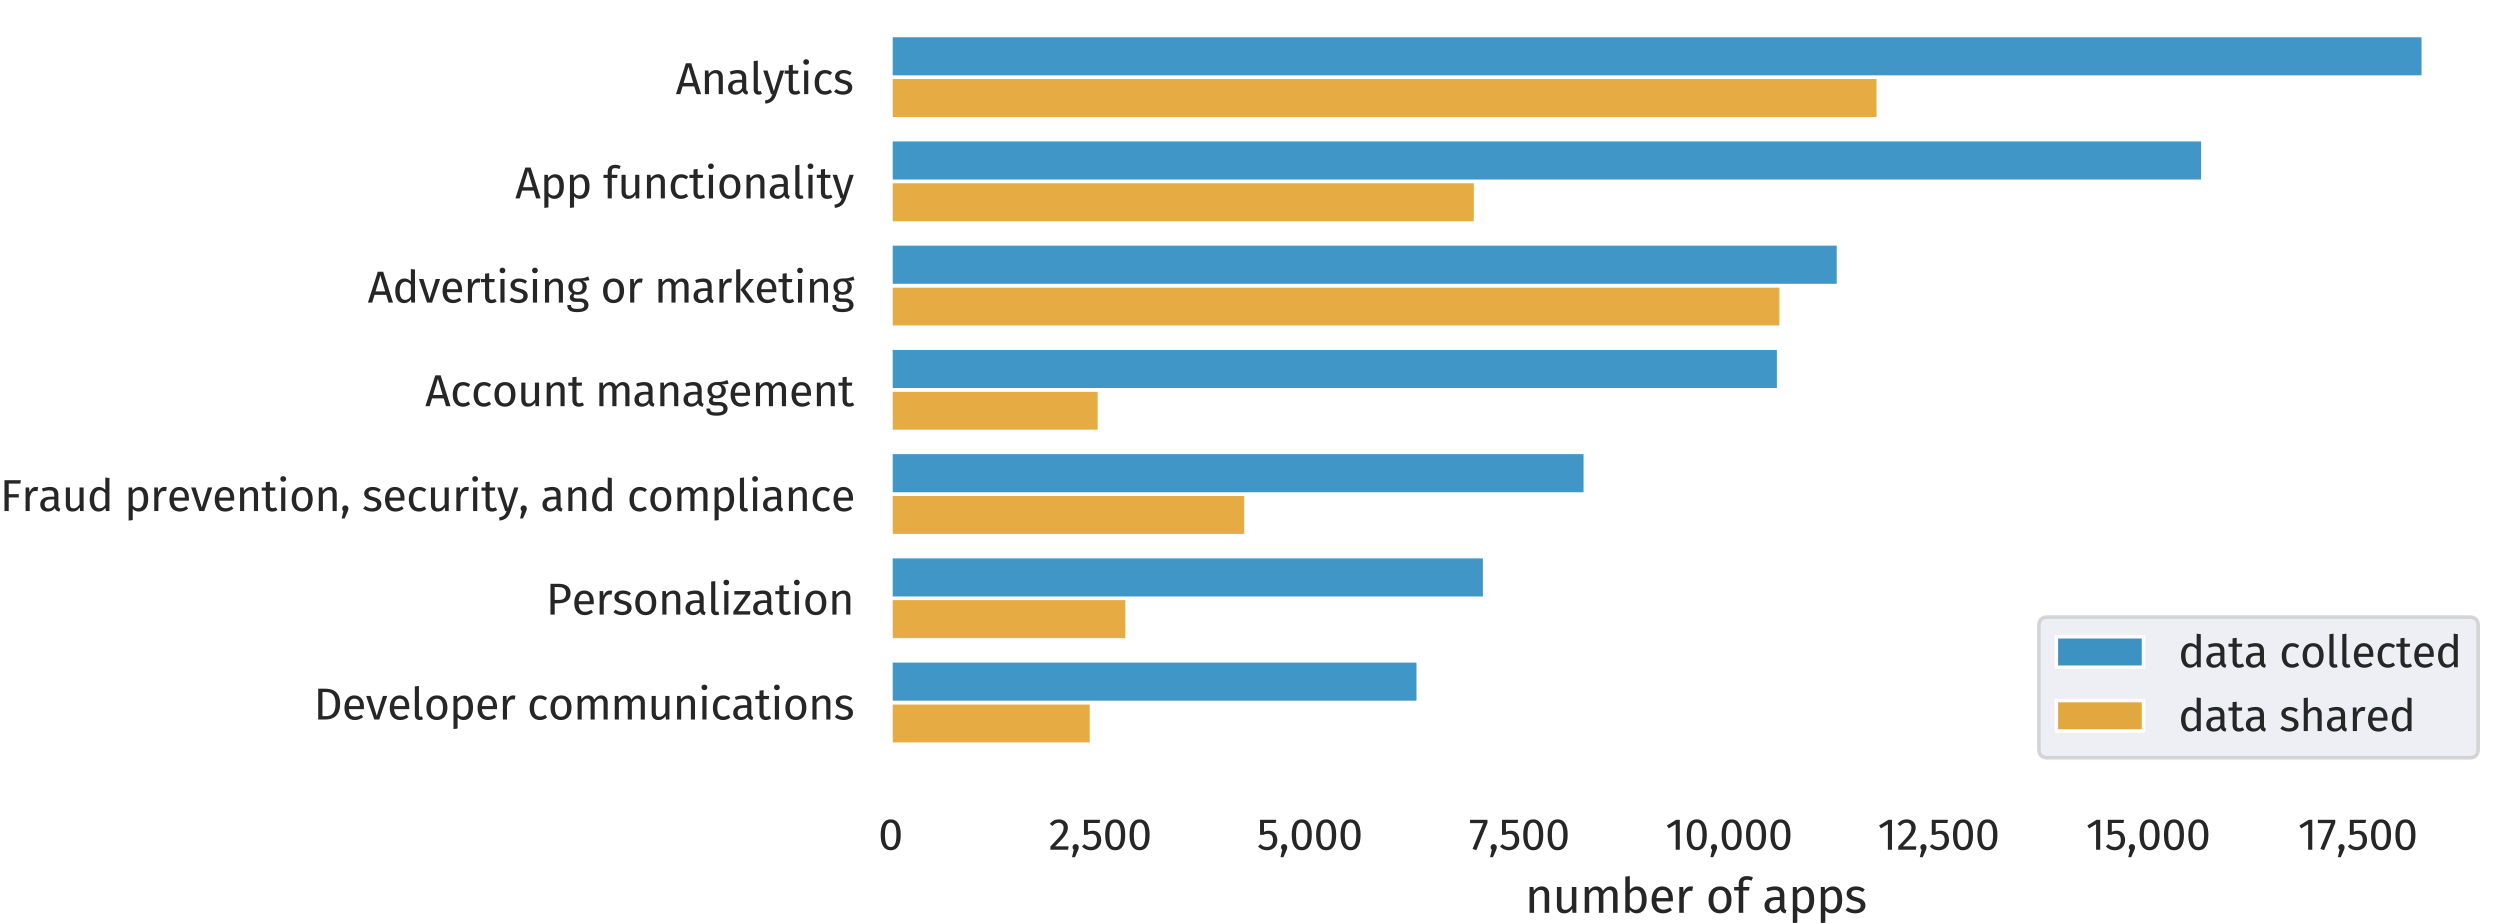 <svg xmlns:xlink="http://www.w3.org/1999/xlink" width="739.558" height="273.018" viewBox="0 0 554.669 204.763" xmlns="http://www.w3.org/2000/svg"><defs><style>*{stroke-linejoin:round;stroke-linecap:butt}</style></defs><g id="figure_1"><path d="M 0 204.763 L 554.669 204.763 L 554.669 0 L 0 0 L 0 204.763 z" fill="none" id="patch_1"/><g id="axes_1"><path d="M 197.549 172.973 L 554.669 172.973 L 554.669 -0 L 197.549 -0 L 197.549 172.973 z" fill="none" id="patch_2"/><g id="matplotlib.axis_1"><g id="xtick_1"><path d="M 197.549 172.973 L 197.549 -0" clip-path="url(#p361f1cac03)" fill="none" stroke="#fff" stroke-width=".8" stroke-linecap="round" id="line2d_1"/><g transform="matrix(.097 0 0 -.097 194.848 188.533)" fill="#262626" id="text_1"><defs><path id="FiraGO-Regular-30" d="M 1786 4346 C 826 4346 352 3558 352 2138 C 352 717 826 -77 1786 -77 C 2746 -77 3219 717 3219 2138 C 3219 3552 2746 4346 1786 4346 z M 1786 3878 C 2317 3878 2605 3392 2605 2138 C 2605 877 2317 390 1786 390 C 1248 390 966 877 966 2138 C 966 3392 1248 3878 1786 3878 z" transform="scale(.016)"/></defs><use xlink:href="#FiraGO-Regular-30"/></g></g><g id="xtick_2"><path d="M 244.048 172.973 L 244.048 -0" clip-path="url(#p361f1cac03)" fill="none" stroke="#fff" stroke-width=".8" stroke-linecap="round" id="line2d_2"/><g transform="matrix(.097 0 0 -.097 232.665 188.533)" fill="#262626" id="text_2"><defs><path id="FiraGO-Regular-32" d="M 1459 4346 C 922 4346 506 4128 160 3699 L 544 3392 C 832 3718 1069 3859 1427 3859 C 1843 3859 2131 3597 2131 3149 C 2131 2451 1760 2042 250 467 L 250 0 L 2778 0 L 2848 493 L 922 493 C 2234 1805 2746 2374 2746 3174 C 2746 3840 2246 4346 1459 4346 z" transform="scale(.016)"/><path id="FiraGO-Regular-2c" d="M 762 813 C 512 813 320 614 320 371 C 320 218 390 83 499 0 L 243 -1062 L 666 -1062 L 1094 -83 C 1178 102 1210 230 1210 371 C 1210 614 1018 813 762 813 z" transform="scale(.016)"/><path id="FiraGO-Regular-35" d="M 2771 4282 L 454 4282 L 454 2125 L 915 2125 C 1120 2221 1293 2272 1523 2272 C 1965 2272 2304 2042 2304 1382 C 2304 755 1965 403 1427 403 C 1056 403 781 538 512 806 L 166 467 C 499 128 890 -77 1434 -77 C 2323 -77 2918 518 2918 1370 C 2918 2221 2426 2726 1702 2726 C 1472 2726 1242 2675 1018 2560 L 1018 3821 L 2688 3821 L 2771 4282 z" transform="scale(.016)"/></defs><use xlink:href="#FiraGO-Regular-32"/><use xlink:href="#FiraGO-Regular-2c" x="49.5"/><use xlink:href="#FiraGO-Regular-35" x="73.5"/><use xlink:href="#FiraGO-Regular-30" x="123.6"/><use xlink:href="#FiraGO-Regular-30" x="179.4"/></g></g><g id="xtick_3"><path d="M 290.547 172.973 L 290.547 -0" clip-path="url(#p361f1cac03)" fill="none" stroke="#fff" stroke-width=".8" stroke-linecap="round" id="line2d_3"/><g transform="matrix(.097 0 0 -.097 278.86 188.533)" fill="#262626" id="text_3"><use xlink:href="#FiraGO-Regular-35"/><use xlink:href="#FiraGO-Regular-2c" x="50.1"/><use xlink:href="#FiraGO-Regular-30" x="74.1"/><use xlink:href="#FiraGO-Regular-30" x="129.9"/><use xlink:href="#FiraGO-Regular-30" x="185.7"/></g></g><g id="xtick_4"><path d="M 337.046 172.973 L 337.046 -0" clip-path="url(#p361f1cac03)" fill="none" stroke="#fff" stroke-width=".8" stroke-linecap="round" id="line2d_4"/><g transform="matrix(.097 0 0 -.097 325.91 188.533)" fill="#262626" id="text_4"><defs><path id="FiraGO-Regular-37" d="M 2650 4282 L 160 4282 L 160 3802 L 2054 3802 L 512 115 L 1050 -64 L 2650 3840 L 2650 4282 z" transform="scale(.016)"/></defs><use xlink:href="#FiraGO-Regular-37"/><use xlink:href="#FiraGO-Regular-2c" x="44.4"/><use xlink:href="#FiraGO-Regular-35" x="68.4"/><use xlink:href="#FiraGO-Regular-30" x="118.5"/><use xlink:href="#FiraGO-Regular-30" x="174.3"/></g></g><g id="xtick_5"><path d="M 383.546 172.973 L 383.546 -0" clip-path="url(#p361f1cac03)" fill="none" stroke="#fff" stroke-width=".8" stroke-linecap="round" id="line2d_5"/><g transform="matrix(.097 0 0 -.097 369.486 188.533)" fill="#262626" id="text_5"><defs><path id="FiraGO-Regular-31" d="M 2067 4282 L 1549 4282 L 224 3462 L 480 3046 L 1478 3654 L 1478 0 L 2067 0 L 2067 4282 z" transform="scale(.016)"/></defs><use xlink:href="#FiraGO-Regular-31"/><use xlink:href="#FiraGO-Regular-30" x="43.3"/><use xlink:href="#FiraGO-Regular-2c" x="99.1"/><use xlink:href="#FiraGO-Regular-30" x="123.1"/><use xlink:href="#FiraGO-Regular-30" x="178.9"/><use xlink:href="#FiraGO-Regular-30" x="234.7"/></g></g><g id="xtick_6"><path d="M 430.045 172.973 L 430.045 -0" clip-path="url(#p361f1cac03)" fill="none" stroke="#fff" stroke-width=".8" stroke-linecap="round" id="line2d_6"/><g transform="matrix(.097 0 0 -.097 416.566 188.533)" fill="#262626" id="text_6"><use xlink:href="#FiraGO-Regular-31"/><use xlink:href="#FiraGO-Regular-32" x="43.3"/><use xlink:href="#FiraGO-Regular-2c" x="92.8"/><use xlink:href="#FiraGO-Regular-35" x="116.8"/><use xlink:href="#FiraGO-Regular-30" x="166.9"/><use xlink:href="#FiraGO-Regular-30" x="222.7"/></g></g><g id="xtick_7"><path d="M 476.544 172.973 L 476.544 -0" clip-path="url(#p361f1cac03)" fill="none" stroke="#fff" stroke-width=".8" stroke-linecap="round" id="line2d_7"/><g transform="matrix(.097 0 0 -.097 462.76 188.533)" fill="#262626" id="text_7"><use xlink:href="#FiraGO-Regular-31"/><use xlink:href="#FiraGO-Regular-35" x="43.3"/><use xlink:href="#FiraGO-Regular-2c" x="93.4"/><use xlink:href="#FiraGO-Regular-30" x="117.4"/><use xlink:href="#FiraGO-Regular-30" x="173.2"/><use xlink:href="#FiraGO-Regular-30" x="229"/></g></g><g id="xtick_8"><path d="M 523.043 172.973 L 523.043 -0" clip-path="url(#p361f1cac03)" fill="none" stroke="#fff" stroke-width=".8" stroke-linecap="round" id="line2d_8"/><g transform="matrix(.097 0 0 -.097 509.811 188.533)" fill="#262626" id="text_8"><use xlink:href="#FiraGO-Regular-31"/><use xlink:href="#FiraGO-Regular-37" x="43.3"/><use xlink:href="#FiraGO-Regular-2c" x="87.7"/><use xlink:href="#FiraGO-Regular-35" x="111.7"/><use xlink:href="#FiraGO-Regular-30" x="161.8"/><use xlink:href="#FiraGO-Regular-30" x="217.6"/></g></g><g transform="matrix(.106 0 0 -.106 338.361 202.514)" fill="#262626" id="text_9"><defs><path id="FiraGO-Regular-6e" d="M 2176 3450 C 1734 3450 1376 3219 1146 2874 L 1094 3373 L 589 3373 L 589 0 L 1178 0 L 1178 2394 C 1402 2752 1658 2989 2035 2989 C 2362 2989 2566 2842 2566 2336 L 2566 0 L 3155 0 L 3155 2419 C 3155 3059 2797 3450 2176 3450 z" transform="scale(.016)"/><path id="FiraGO-Regular-75" d="M 3091 3373 L 2502 3373 L 2502 966 C 2298 627 2022 384 1658 384 C 1293 384 1139 557 1139 1018 L 1139 3373 L 550 3373 L 550 954 C 550 294 902 -77 1491 -77 C 1971 -77 2285 115 2541 525 L 2586 0 L 3091 0 L 3091 3373 z" transform="scale(.016)"/><path id="FiraGO-Regular-6d" d="M 3974 3450 C 3520 3450 3213 3206 2970 2842 C 2842 3226 2534 3450 2118 3450 C 1677 3450 1370 3219 1146 2880 L 1094 3373 L 589 3373 L 589 0 L 1178 0 L 1178 2394 C 1402 2752 1606 2989 1971 2989 C 2227 2989 2445 2842 2445 2336 L 2445 0 L 3034 0 L 3034 2394 C 3264 2752 3462 2989 3827 2989 C 4083 2989 4301 2842 4301 2336 L 4301 0 L 4890 0 L 4890 2419 C 4890 3053 4525 3450 3974 3450 z" transform="scale(.016)"/><path id="FiraGO-Regular-62" d="M 2131 3450 C 1722 3450 1408 3264 1178 2950 L 1178 4800 L 589 4730 L 589 0 L 1107 0 L 1165 371 C 1395 90 1690 -77 2061 -77 C 2880 -77 3386 634 3386 1690 C 3386 2816 2893 3450 2131 3450 z M 1920 390 C 1619 390 1350 576 1178 845 L 1178 2458 C 1350 2726 1594 2982 1965 2982 C 2438 2982 2752 2650 2752 1690 C 2752 768 2413 390 1920 390 z" transform="scale(.016)"/><path id="FiraGO-Regular-65" d="M 3155 1786 C 3155 2816 2675 3450 1766 3450 C 896 3450 365 2701 365 1651 C 365 582 915 -77 1856 -77 C 2323 -77 2701 83 3034 346 L 2778 698 C 2483 493 2234 403 1901 403 C 1414 403 1050 704 992 1485 L 3142 1485 C 3149 1562 3155 1670 3155 1786 z M 2573 1920 L 992 1920 C 1037 2669 1331 2982 1779 2982 C 2310 2982 2573 2618 2573 1958 L 2573 1920 z" transform="scale(.016)"/><path id="FiraGO-Regular-72" d="M 2054 3450 C 1645 3450 1331 3194 1152 2688 L 1094 3373 L 589 3373 L 589 0 L 1178 0 L 1178 1926 C 1318 2573 1562 2874 1984 2874 C 2106 2874 2176 2861 2278 2835 L 2387 3411 C 2285 3437 2163 3450 2054 3450 z" transform="scale(.016)"/><path id="FiraGO-Regular-6f" d="M 1875 3450 C 915 3450 365 2726 365 1683 C 365 614 909 -77 1869 -77 C 2822 -77 3373 646 3373 1690 C 3373 2758 2835 3450 1875 3450 z M 1875 2976 C 2432 2976 2739 2566 2739 1690 C 2739 806 2432 397 1869 397 C 1306 397 998 806 998 1683 C 998 2566 1312 2976 1875 2976 z" transform="scale(.016)"/><path id="FiraGO-Regular-66" d="M 1754 4326 C 1926 4326 2125 4294 2342 4198 L 2528 4627 C 2259 4742 2042 4800 1722 4800 C 1037 4800 666 4397 666 3834 L 666 3373 L 64 3373 L 64 2918 L 666 2918 L 666 0 L 1254 0 L 1254 2918 L 2010 2918 L 2074 3373 L 1254 3373 L 1254 3840 C 1254 4166 1382 4326 1754 4326 z" transform="scale(.016)"/><path id="FiraGO-Regular-61" d="M 2880 787 L 2880 2330 C 2880 3034 2509 3450 1696 3450 C 1318 3450 947 3373 531 3219 L 678 2790 C 1024 2906 1338 2970 1587 2970 C 2054 2970 2291 2790 2291 2304 L 2291 2054 L 1773 2054 C 832 2054 288 1664 288 941 C 288 339 691 -77 1363 -77 C 1773 -77 2131 77 2368 429 C 2470 96 2688 -38 3027 -77 L 3162 333 C 2989 397 2880 493 2880 787 z M 1498 365 C 1114 365 915 576 915 973 C 915 1434 1229 1664 1850 1664 L 2291 1664 L 2291 890 C 2099 538 1843 365 1498 365 z" transform="scale(.016)"/><path id="FiraGO-Regular-70" d="M 2138 3450 C 1754 3450 1389 3264 1139 2918 L 1094 3373 L 589 3373 L 589 -1363 L 1178 -1293 L 1178 307 C 1395 45 1696 -77 2061 -77 C 2931 -77 3386 666 3386 1690 C 3386 2752 3034 3450 2138 3450 z M 1920 403 C 1613 403 1350 550 1178 813 L 1178 2458 C 1357 2726 1632 2982 1990 2982 C 2496 2982 2752 2566 2752 1690 C 2752 806 2458 403 1920 403 z" transform="scale(.016)"/><path id="FiraGO-Regular-73" d="M 1523 3450 C 826 3450 307 3059 307 2522 C 307 2048 595 1734 1325 1542 C 1978 1370 2144 1242 2144 909 C 2144 589 1862 397 1421 397 C 1056 397 742 518 474 723 L 160 365 C 454 109 864 -77 1434 -77 C 2118 -77 2765 243 2765 947 C 2765 1536 2355 1818 1645 1997 C 1101 2138 922 2266 922 2541 C 922 2810 1158 2982 1542 2982 C 1856 2982 2118 2886 2419 2694 L 2669 3066 C 2349 3309 1997 3450 1523 3450 z" transform="scale(.016)"/></defs><use xlink:href="#FiraGO-Regular-6e"/><use xlink:href="#FiraGO-Regular-75" x="57.9"/><use xlink:href="#FiraGO-Regular-6d" x="115.4"/><use xlink:href="#FiraGO-Regular-62" x="200.4"/><use xlink:href="#FiraGO-Regular-65" x="259"/><use xlink:href="#FiraGO-Regular-72" x="313.4"/><use xlink:href="#FiraGO-Regular-20" x="351.7"/><use xlink:href="#FiraGO-Regular-6f" x="378.2"/><use xlink:href="#FiraGO-Regular-66" x="436.6"/><use xlink:href="#FiraGO-Regular-20" x="470.1"/><use xlink:href="#FiraGO-Regular-61" x="496.6"/><use xlink:href="#FiraGO-Regular-70" x="551"/><use xlink:href="#FiraGO-Regular-70" x="609.6"/><use xlink:href="#FiraGO-Regular-73" x="668.2"/></g></g><g id="matplotlib.axis_2"><g id="ytick_1"><path d="M 197.549 17.112 L 554.669 17.112" clip-path="url(#p361f1cac03)" fill="none" stroke="#fff" stroke-width=".8" stroke-linecap="round" id="line2d_9"/><g transform="matrix(.097 0 0 -.097 149.917 20.887)" fill="#262626" id="text_10"><defs><path id="FiraGO-Regular-41" d="M 2989 0 L 3629 0 L 2221 4410 L 1453 4410 L 38 0 L 653 0 L 986 1107 L 2656 1107 L 2989 0 z M 1133 1600 L 1824 3904 L 2509 1600 L 1133 1600 z" transform="scale(.016)"/><path id="FiraGO-Regular-6c" d="M 1254 -77 C 1427 -77 1594 -32 1722 38 L 1568 448 C 1504 422 1434 410 1350 410 C 1197 410 1139 499 1139 678 L 1139 4800 L 550 4730 L 550 666 C 550 186 826 -77 1254 -77 z" transform="scale(.016)"/><path id="FiraGO-Regular-79" d="M 3085 3373 L 2477 3373 L 1594 429 L 691 3373 L 64 3373 L 1197 0 L 1395 0 C 1203 -525 1011 -787 326 -902 L 390 -1363 C 1325 -1261 1722 -736 1958 -19 L 3085 3373 z" transform="scale(.016)"/><path id="FiraGO-Regular-74" d="M 2086 544 C 1920 454 1786 410 1638 410 C 1344 410 1235 570 1235 909 L 1235 2918 L 1971 2918 L 2035 3373 L 1235 3373 L 1235 4205 L 646 4134 L 646 3373 L 58 3373 L 58 2918 L 646 2918 L 646 883 C 646 256 986 -77 1555 -77 C 1843 -77 2086 0 2310 154 L 2086 544 z" transform="scale(.016)"/><path id="FiraGO-Regular-69" d="M 877 4992 C 634 4992 467 4819 467 4589 C 467 4365 634 4192 877 4192 C 1126 4192 1293 4365 1293 4589 C 1293 4819 1126 4992 877 4992 z M 1178 3373 L 589 3373 L 589 0 L 1178 0 L 1178 3373 z" transform="scale(.016)"/><path id="FiraGO-Regular-63" d="M 1837 3450 C 922 3450 365 2733 365 1658 C 365 570 928 -77 1837 -77 C 2227 -77 2566 51 2867 294 L 2598 678 C 2342 512 2144 422 1862 422 C 1331 422 998 787 998 1670 C 998 2547 1331 2963 1862 2963 C 2144 2963 2355 2880 2586 2714 L 2867 3085 C 2554 3347 2234 3450 1837 3450 z" transform="scale(.016)"/></defs><use xlink:href="#FiraGO-Regular-41"/><use xlink:href="#FiraGO-Regular-6e" x="57.3"/><use xlink:href="#FiraGO-Regular-61" x="115.2"/><use xlink:href="#FiraGO-Regular-6c" x="169.6"/><use xlink:href="#FiraGO-Regular-79" x="199"/><use xlink:href="#FiraGO-Regular-74" x="248.2"/><use xlink:href="#FiraGO-Regular-69" x="284.3"/><use xlink:href="#FiraGO-Regular-63" x="311.9"/><use xlink:href="#FiraGO-Regular-73" x="359.6"/></g></g><g id="ytick_2"><path d="M 197.549 40.237 L 554.669 40.237" clip-path="url(#p361f1cac03)" fill="none" stroke="#fff" stroke-width=".8" stroke-linecap="round" id="line2d_10"/><g transform="matrix(.097 0 0 -.097 114.297 44.012)" fill="#262626" id="text_11"><use xlink:href="#FiraGO-Regular-41"/><use xlink:href="#FiraGO-Regular-70" x="57.3"/><use xlink:href="#FiraGO-Regular-70" x="115.9"/><use xlink:href="#FiraGO-Regular-20" x="174.5"/><use xlink:href="#FiraGO-Regular-66" x="201"/><use xlink:href="#FiraGO-Regular-75" x="234.5"/><use xlink:href="#FiraGO-Regular-6e" x="292"/><use xlink:href="#FiraGO-Regular-63" x="349.9"/><use xlink:href="#FiraGO-Regular-74" x="397.6"/><use xlink:href="#FiraGO-Regular-69" x="433.7"/><use xlink:href="#FiraGO-Regular-6f" x="461.3"/><use xlink:href="#FiraGO-Regular-6e" x="519.7"/><use xlink:href="#FiraGO-Regular-61" x="577.6"/><use xlink:href="#FiraGO-Regular-6c" x="632"/><use xlink:href="#FiraGO-Regular-69" x="661.4"/><use xlink:href="#FiraGO-Regular-74" x="689"/><use xlink:href="#FiraGO-Regular-79" x="725.1"/></g></g><g id="ytick_3"><path d="M 197.549 63.362 L 554.669 63.362" clip-path="url(#p361f1cac03)" fill="none" stroke="#fff" stroke-width=".8" stroke-linecap="round" id="line2d_11"/><g transform="matrix(.097 0 0 -.097 81.568 67.137)" fill="#262626" id="text_12"><defs><path id="FiraGO-Regular-64" d="M 2598 4800 L 2598 3034 C 2374 3270 2086 3450 1690 3450 C 864 3450 365 2701 365 1670 C 365 621 819 -77 1638 -77 C 2054 -77 2394 128 2611 467 L 2669 0 L 3187 0 L 3187 4730 L 2598 4800 z M 1766 390 C 1280 390 998 794 998 1683 C 998 2560 1312 2982 1818 2982 C 2150 2982 2387 2810 2598 2541 L 2598 890 C 2374 576 2144 390 1766 390 z" transform="scale(.016)"/><path id="FiraGO-Regular-76" d="M 3085 3373 L 2464 3373 L 1587 525 L 704 3373 L 64 3373 L 1229 0 L 1939 0 L 3085 3373 z" transform="scale(.016)"/><path id="FiraGO-Regular-67" d="M 3155 3750 C 2758 3571 2451 3430 1613 3450 C 870 3450 314 2963 314 2272 C 314 1837 493 1542 883 1338 C 640 1178 512 960 512 742 C 512 403 781 102 1382 102 L 1914 102 C 2336 102 2592 -58 2592 -378 C 2592 -717 2336 -902 1606 -902 C 864 -902 691 -723 691 -339 L 160 -339 C 160 -1024 506 -1363 1606 -1363 C 2650 -1363 3187 -992 3187 -339 C 3187 198 2726 595 2035 595 L 1498 595 C 1152 595 1056 717 1056 870 C 1056 992 1126 1114 1222 1184 C 1363 1139 1498 1120 1651 1120 C 2458 1120 2938 1600 2938 2266 C 2938 2656 2739 2938 2342 3117 C 2726 3117 3046 3130 3328 3219 L 3155 3750 z M 1613 3027 C 2093 3027 2336 2771 2336 2278 C 2336 1792 2086 1510 1626 1510 C 1165 1510 915 1824 915 2272 C 915 2714 1158 3027 1613 3027 z" transform="scale(.016)"/><path id="FiraGO-Regular-6b" d="M 1178 4800 L 589 4730 L 589 0 L 1178 0 L 1178 4800 z M 3117 3373 L 2458 3373 L 1216 1843 L 2554 0 L 3258 0 L 1875 1882 L 3117 3373 z" transform="scale(.016)"/></defs><use xlink:href="#FiraGO-Regular-41"/><use xlink:href="#FiraGO-Regular-64" x="57.3"/><use xlink:href="#FiraGO-Regular-76" x="116.3"/><use xlink:href="#FiraGO-Regular-65" x="165.5"/><use xlink:href="#FiraGO-Regular-72" x="219.9"/><use xlink:href="#FiraGO-Regular-74" x="258.2"/><use xlink:href="#FiraGO-Regular-69" x="294.3"/><use xlink:href="#FiraGO-Regular-73" x="321.9"/><use xlink:href="#FiraGO-Regular-69" x="368.6"/><use xlink:href="#FiraGO-Regular-6e" x="396.2"/><use xlink:href="#FiraGO-Regular-67" x="454.1"/><use xlink:href="#FiraGO-Regular-20" x="506.1"/><use xlink:href="#FiraGO-Regular-6f" x="532.6"/><use xlink:href="#FiraGO-Regular-72" x="591"/><use xlink:href="#FiraGO-Regular-20" x="629.3"/><use xlink:href="#FiraGO-Regular-6d" x="655.8"/><use xlink:href="#FiraGO-Regular-61" x="740.8"/><use xlink:href="#FiraGO-Regular-72" x="795.2"/><use xlink:href="#FiraGO-Regular-6b" x="833.5"/><use xlink:href="#FiraGO-Regular-65" x="884.4"/><use xlink:href="#FiraGO-Regular-74" x="938.8"/><use xlink:href="#FiraGO-Regular-69" x="974.9"/><use xlink:href="#FiraGO-Regular-6e" x="1002.5"/><use xlink:href="#FiraGO-Regular-67" x="1060.4"/></g></g><g id="ytick_4"><path d="M 197.549 86.486 L 554.669 86.486" clip-path="url(#p361f1cac03)" fill="none" stroke="#fff" stroke-width=".8" stroke-linecap="round" id="line2d_12"/><g transform="matrix(.097 0 0 -.097 94.323 90.116)" fill="#262626" id="text_13"><use xlink:href="#FiraGO-Regular-41"/><use xlink:href="#FiraGO-Regular-63" x="57.3"/><use xlink:href="#FiraGO-Regular-63" x="105"/><use xlink:href="#FiraGO-Regular-6f" x="152.7"/><use xlink:href="#FiraGO-Regular-75" x="211.1"/><use xlink:href="#FiraGO-Regular-6e" x="268.6"/><use xlink:href="#FiraGO-Regular-74" x="326.5"/><use xlink:href="#FiraGO-Regular-20" x="362.6"/><use xlink:href="#FiraGO-Regular-6d" x="389.1"/><use xlink:href="#FiraGO-Regular-61" x="474.1"/><use xlink:href="#FiraGO-Regular-6e" x="528.5"/><use xlink:href="#FiraGO-Regular-61" x="586.4"/><use xlink:href="#FiraGO-Regular-67" x="640.8"/><use xlink:href="#FiraGO-Regular-65" x="692.8"/><use xlink:href="#FiraGO-Regular-6d" x="747.2"/><use xlink:href="#FiraGO-Regular-65" x="832.2"/><use xlink:href="#FiraGO-Regular-6e" x="886.6"/><use xlink:href="#FiraGO-Regular-74" x="944.5"/></g></g><g id="ytick_5"><path d="M 197.549 109.611 L 554.669 109.611" clip-path="url(#p361f1cac03)" fill="none" stroke="#fff" stroke-width=".8" stroke-linecap="round" id="line2d_13"/><g transform="matrix(.097 0 0 -.097 0 113.386)" fill="#262626" id="text_14"><defs><path id="FiraGO-Regular-46" d="M 640 0 L 1248 0 L 1248 1939 L 2688 1939 L 2688 2419 L 1248 2419 L 1248 3923 L 2912 3923 L 2982 4410 L 640 4410 L 640 0 z" transform="scale(.016)"/></defs><use xlink:href="#FiraGO-Regular-46"/><use xlink:href="#FiraGO-Regular-72" x="49.1"/><use xlink:href="#FiraGO-Regular-61" x="87.4"/><use xlink:href="#FiraGO-Regular-75" x="141.8"/><use xlink:href="#FiraGO-Regular-64" x="199.3"/><use xlink:href="#FiraGO-Regular-20" x="258.3"/><use xlink:href="#FiraGO-Regular-70" x="284.8"/><use xlink:href="#FiraGO-Regular-72" x="343.4"/><use xlink:href="#FiraGO-Regular-65" x="381.7"/><use xlink:href="#FiraGO-Regular-76" x="436.1"/><use xlink:href="#FiraGO-Regular-65" x="485.3"/><use xlink:href="#FiraGO-Regular-6e" x="539.7"/><use xlink:href="#FiraGO-Regular-74" x="597.6"/><use xlink:href="#FiraGO-Regular-69" x="633.7"/><use xlink:href="#FiraGO-Regular-6f" x="661.3"/><use xlink:href="#FiraGO-Regular-6e" x="719.7"/><use xlink:href="#FiraGO-Regular-2c" x="777.6"/><use xlink:href="#FiraGO-Regular-20" x="801.6"/><use xlink:href="#FiraGO-Regular-73" x="828.1"/><use xlink:href="#FiraGO-Regular-65" x="874.8"/><use xlink:href="#FiraGO-Regular-63" x="929.2"/><use xlink:href="#FiraGO-Regular-75" x="976.9"/><use xlink:href="#FiraGO-Regular-72" x="1034.4"/><use xlink:href="#FiraGO-Regular-69" x="1072.7"/><use xlink:href="#FiraGO-Regular-74" x="1100.3"/><use xlink:href="#FiraGO-Regular-79" x="1136.4"/><use xlink:href="#FiraGO-Regular-2c" x="1185.6"/><use xlink:href="#FiraGO-Regular-20" x="1209.6"/><use xlink:href="#FiraGO-Regular-61" x="1236.1"/><use xlink:href="#FiraGO-Regular-6e" x="1290.5"/><use xlink:href="#FiraGO-Regular-64" x="1348.4"/><use xlink:href="#FiraGO-Regular-20" x="1407.4"/><use xlink:href="#FiraGO-Regular-63" x="1433.9"/><use xlink:href="#FiraGO-Regular-6f" x="1481.6"/><use xlink:href="#FiraGO-Regular-6d" x="1540"/><use xlink:href="#FiraGO-Regular-70" x="1625"/><use xlink:href="#FiraGO-Regular-6c" x="1683.6"/><use xlink:href="#FiraGO-Regular-69" x="1713"/><use xlink:href="#FiraGO-Regular-61" x="1740.6"/><use xlink:href="#FiraGO-Regular-6e" x="1795"/><use xlink:href="#FiraGO-Regular-63" x="1852.9"/><use xlink:href="#FiraGO-Regular-65" x="1900.6"/></g></g><g id="ytick_6"><path d="M 197.549 132.736 L 554.669 132.736" clip-path="url(#p361f1cac03)" fill="none" stroke="#fff" stroke-width=".8" stroke-linecap="round" id="line2d_14"/><g transform="matrix(.097 0 0 -.097 121.136 136.366)" fill="#262626" id="text_15"><defs><path id="FiraGO-Regular-50" d="M 1798 4410 L 640 4410 L 640 0 L 1248 0 L 1248 1619 L 1805 1619 C 2778 1619 3514 2035 3514 3046 C 3514 3974 2861 4410 1798 4410 z M 1779 2099 L 1248 2099 L 1248 3936 L 1792 3936 C 2445 3936 2867 3699 2867 3040 C 2867 2291 2432 2099 1779 2099 z" transform="scale(.016)"/><path id="FiraGO-Regular-7a" d="M 2586 3373 L 307 3373 L 307 2874 L 1914 2874 L 160 442 L 160 0 L 2534 0 L 2605 493 L 826 493 L 2586 2925 L 2586 3373 z" transform="scale(.016)"/></defs><use xlink:href="#FiraGO-Regular-50"/><use xlink:href="#FiraGO-Regular-65" x="58.9"/><use xlink:href="#FiraGO-Regular-72" x="113.3"/><use xlink:href="#FiraGO-Regular-73" x="151.6"/><use xlink:href="#FiraGO-Regular-6f" x="198.3"/><use xlink:href="#FiraGO-Regular-6e" x="256.7"/><use xlink:href="#FiraGO-Regular-61" x="314.6"/><use xlink:href="#FiraGO-Regular-6c" x="369"/><use xlink:href="#FiraGO-Regular-69" x="398.4"/><use xlink:href="#FiraGO-Regular-7a" x="426"/><use xlink:href="#FiraGO-Regular-61" x="469.2"/><use xlink:href="#FiraGO-Regular-74" x="523.6"/><use xlink:href="#FiraGO-Regular-69" x="559.7"/><use xlink:href="#FiraGO-Regular-6f" x="587.3"/><use xlink:href="#FiraGO-Regular-6e" x="645.7"/></g></g><g id="ytick_7"><path d="M 197.549 155.861 L 554.669 155.861" clip-path="url(#p361f1cac03)" fill="none" stroke="#fff" stroke-width=".8" stroke-linecap="round" id="line2d_15"/><g transform="matrix(.097 0 0 -.097 69.608 159.636)" fill="#262626" id="text_16"><defs><path id="FiraGO-Regular-44" d="M 1562 4410 L 640 4410 L 640 0 L 1696 0 C 2650 0 3770 429 3770 2227 C 3770 4058 2688 4410 1562 4410 z M 1696 3923 C 2400 3923 3123 3718 3123 2227 C 3123 774 2432 480 1741 480 L 1248 480 L 1248 3923 L 1696 3923 z" transform="scale(.016)"/></defs><use xlink:href="#FiraGO-Regular-44"/><use xlink:href="#FiraGO-Regular-65" x="64.4"/><use xlink:href="#FiraGO-Regular-76" x="118.8"/><use xlink:href="#FiraGO-Regular-65" x="168"/><use xlink:href="#FiraGO-Regular-6c" x="222.4"/><use xlink:href="#FiraGO-Regular-6f" x="251.8"/><use xlink:href="#FiraGO-Regular-70" x="310.2"/><use xlink:href="#FiraGO-Regular-65" x="368.8"/><use xlink:href="#FiraGO-Regular-72" x="423.2"/><use xlink:href="#FiraGO-Regular-20" x="461.5"/><use xlink:href="#FiraGO-Regular-63" x="488"/><use xlink:href="#FiraGO-Regular-6f" x="535.7"/><use xlink:href="#FiraGO-Regular-6d" x="594.1"/><use xlink:href="#FiraGO-Regular-6d" x="679.1"/><use xlink:href="#FiraGO-Regular-75" x="764.1"/><use xlink:href="#FiraGO-Regular-6e" x="821.6"/><use xlink:href="#FiraGO-Regular-69" x="879.5"/><use xlink:href="#FiraGO-Regular-63" x="907.1"/><use xlink:href="#FiraGO-Regular-61" x="954.8"/><use xlink:href="#FiraGO-Regular-74" x="1009.2"/><use xlink:href="#FiraGO-Regular-69" x="1045.3"/><use xlink:href="#FiraGO-Regular-6f" x="1072.9"/><use xlink:href="#FiraGO-Regular-6e" x="1131.3"/><use xlink:href="#FiraGO-Regular-73" x="1189.2"/></g></g></g><path d="M 197.549 17.112 L 416.746 17.112 L 416.746 26.362 L 197.549 26.362 z" clip-path="url(#p361f1cac03)" fill="#de8f05" fill-opacity=".75" stroke="#fff" stroke-width=".8" id="patch_3"/><path d="M 197.549 40.237 L 327.393 40.237 L 327.393 49.487 L 197.549 49.487 z" clip-path="url(#p361f1cac03)" fill="#de8f05" fill-opacity=".75" stroke="#fff" stroke-width=".8" id="patch_4"/><path d="M 197.549 63.362 L 395.189 63.362 L 395.189 72.612 L 197.549 72.612 z" clip-path="url(#p361f1cac03)" fill="#de8f05" fill-opacity=".75" stroke="#fff" stroke-width=".8" id="patch_5"/><path d="M 197.549 86.486 L 243.936 86.486 L 243.936 95.736 L 197.549 95.736 z" clip-path="url(#p361f1cac03)" fill="#de8f05" fill-opacity=".75" stroke="#fff" stroke-width=".8" id="patch_6"/><path d="M 197.549 109.611 L 276.449 109.611 L 276.449 118.861 L 197.549 118.861 z" clip-path="url(#p361f1cac03)" fill="#de8f05" fill-opacity=".75" stroke="#fff" stroke-width=".8" id="patch_7"/><path d="M 197.549 132.736 L 250.074 132.736 L 250.074 141.986 L 197.549 141.986 z" clip-path="url(#p361f1cac03)" fill="#de8f05" fill-opacity=".75" stroke="#fff" stroke-width=".8" id="patch_8"/><path d="M 197.549 155.861 L 242.169 155.861 L 242.169 165.11 L 197.549 165.11 z" clip-path="url(#p361f1cac03)" fill="#de8f05" fill-opacity=".75" stroke="#fff" stroke-width=".8" id="patch_9"/><path d="M 197.549 7.862 L 537.663 7.862 L 537.663 17.112 L 197.549 17.112 z" clip-path="url(#p361f1cac03)" fill="#0173b2" fill-opacity=".75" stroke="#fff" stroke-width=".8" id="patch_10"/><path d="M 197.549 30.987 L 488.746 30.987 L 488.746 40.237 L 197.549 40.237 z" clip-path="url(#p361f1cac03)" fill="#0173b2" fill-opacity=".75" stroke="#fff" stroke-width=".8" id="patch_11"/><path d="M 197.549 54.112 L 407.911 54.112 L 407.911 63.362 L 197.549 63.362 z" clip-path="url(#p361f1cac03)" fill="#0173b2" fill-opacity=".75" stroke="#fff" stroke-width=".8" id="patch_12"/><path d="M 197.549 77.237 L 394.631 77.237 L 394.631 86.486 L 197.549 86.486 z" clip-path="url(#p361f1cac03)" fill="#0173b2" fill-opacity=".75" stroke="#fff" stroke-width=".8" id="patch_13"/><path d="M 197.549 100.361 L 351.74 100.361 L 351.74 109.611 L 197.549 109.611 z" clip-path="url(#p361f1cac03)" fill="#0173b2" fill-opacity=".75" stroke="#fff" stroke-width=".8" id="patch_14"/><path d="M 197.549 123.486 L 329.402 123.486 L 329.402 132.736 L 197.549 132.736 z" clip-path="url(#p361f1cac03)" fill="#0173b2" fill-opacity=".75" stroke="#fff" stroke-width=".8" id="patch_15"/><path d="M 197.549 146.611 L 314.671 146.611 L 314.671 155.861 L 197.549 155.861 z" clip-path="url(#p361f1cac03)" fill="#0173b2" fill-opacity=".75" stroke="#fff" stroke-width=".8" id="patch_16"/><path d="M 197.549 172.973 L 197.549 -0" fill="none" stroke="#fff" stroke-linecap="square" id="patch_17"/><path d="M 554.669 172.973 L 554.669 -0" fill="none" stroke="#fff" stroke-linecap="square" id="patch_18"/><path d="M 197.549 172.973 L 554.669 172.973" fill="none" stroke="#fff" stroke-linecap="square" id="patch_19"/><path d="M 197.549 -0 L 554.669 -0" fill="none" stroke="#fff" stroke-linecap="square" id="patch_20"/><g id="legend_1"><path d="M 454.293 168.133 L 547.893 168.133 Q 549.829 168.133 549.829 166.197 L 549.829 138.842 Q 549.829 136.906 547.893 136.906 L 454.293 136.906 Q 452.357 136.906 452.357 138.842 L 452.357 166.197 Q 452.357 168.133 454.293 168.133 z" fill="#eaeaf2" opacity=".8" stroke="#ccc" stroke-width=".8" id="patch_21"/><path d="M 456.229 148.038 L 475.589 148.038 L 475.589 141.262 L 456.229 141.262 z" fill="#0173b2" fill-opacity=".75" stroke="#fff" stroke-width=".8" id="patch_22"/><g transform="matrix(.097 0 0 -.097 483.333 148.038)" fill="#262626" id="text_17"><use xlink:href="#FiraGO-Regular-64"/><use xlink:href="#FiraGO-Regular-61" x="59"/><use xlink:href="#FiraGO-Regular-74" x="113.4"/><use xlink:href="#FiraGO-Regular-61" x="149.5"/><use xlink:href="#FiraGO-Regular-20" x="203.9"/><use xlink:href="#FiraGO-Regular-63" x="230.4"/><use xlink:href="#FiraGO-Regular-6f" x="278.1"/><use xlink:href="#FiraGO-Regular-6c" x="336.5"/><use xlink:href="#FiraGO-Regular-6c" x="365.9"/><use xlink:href="#FiraGO-Regular-65" x="395.3"/><use xlink:href="#FiraGO-Regular-63" x="449.7"/><use xlink:href="#FiraGO-Regular-74" x="497.4"/><use xlink:href="#FiraGO-Regular-65" x="533.5"/><use xlink:href="#FiraGO-Regular-64" x="587.9"/></g><path d="M 456.229 162.199 L 475.589 162.199 L 475.589 155.423 L 456.229 155.423 z" fill="#de8f05" fill-opacity=".75" stroke="#fff" stroke-width=".8" id="patch_23"/><g transform="matrix(.097 0 0 -.097 483.333 162.2)" fill="#262626" id="text_18"><defs><path id="FiraGO-Regular-68" d="M 2176 3450 C 1754 3450 1421 3238 1178 2906 L 1178 4787 L 589 4723 L 589 0 L 1178 0 L 1178 2400 C 1402 2752 1664 2989 2029 2989 C 2349 2989 2566 2842 2566 2336 L 2566 0 L 3155 0 L 3155 2419 C 3155 3053 2790 3450 2176 3450 z" transform="scale(.016)"/></defs><use xlink:href="#FiraGO-Regular-64"/><use xlink:href="#FiraGO-Regular-61" x="59"/><use xlink:href="#FiraGO-Regular-74" x="113.4"/><use xlink:href="#FiraGO-Regular-61" x="149.5"/><use xlink:href="#FiraGO-Regular-20" x="203.9"/><use xlink:href="#FiraGO-Regular-73" x="230.4"/><use xlink:href="#FiraGO-Regular-68" x="277.1"/><use xlink:href="#FiraGO-Regular-61" x="335"/><use xlink:href="#FiraGO-Regular-72" x="389.4"/><use xlink:href="#FiraGO-Regular-65" x="427.7"/><use xlink:href="#FiraGO-Regular-64" x="482.1"/></g></g></g></g><defs><clipPath id="p361f1cac03"><path d="M197.549 0H554.669V172.973H197.549z"/></clipPath></defs></svg>